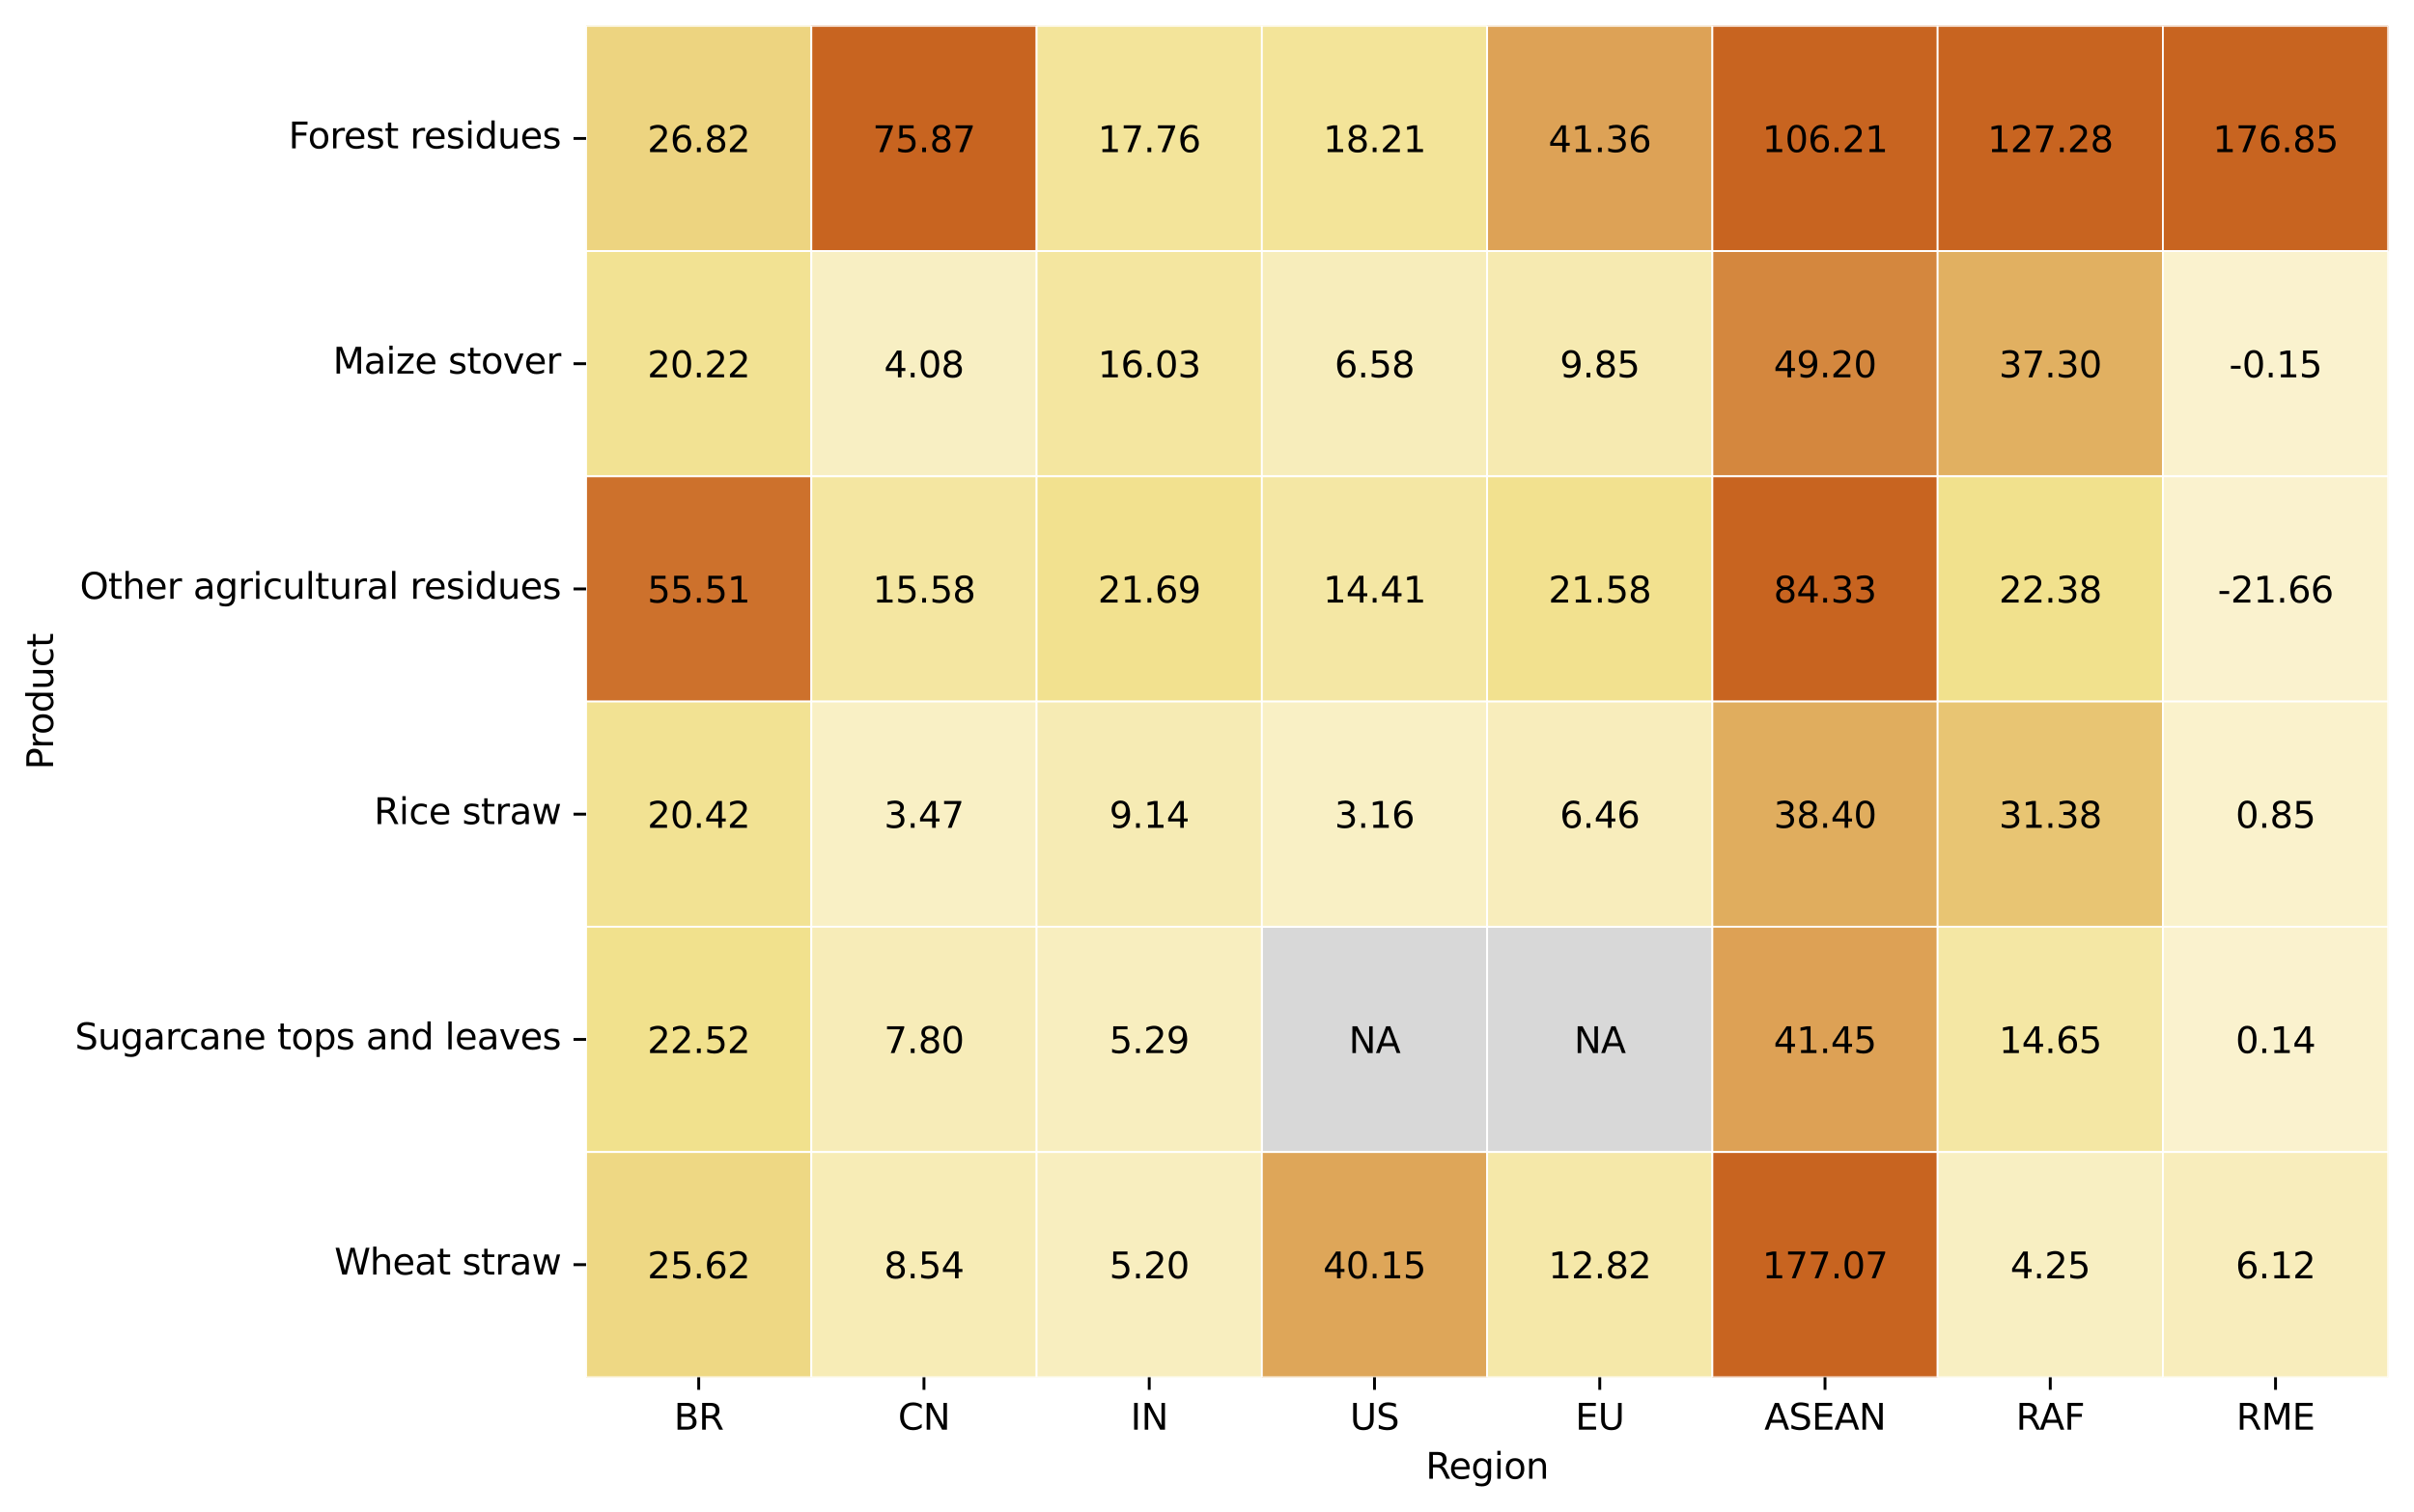 <?xml version="1.0" encoding="utf-8" standalone="no"?>
<!DOCTYPE svg PUBLIC "-//W3C//DTD SVG 1.1//EN"
  "http://www.w3.org/Graphics/SVG/1.1/DTD/svg11.dtd">
<svg xmlns:xlink="http://www.w3.org/1999/xlink" width="672.73pt" height="421.406pt" viewBox="0 0 672.73 421.406" xmlns="http://www.w3.org/2000/svg" version="1.1">
 <defs>
  <style type="text/css">*{stroke-linejoin: round; stroke-linecap: butt}</style>
 </defs>
 <g id="figure_1">
  <g id="patch_1">
   <path d="M 0 421.406 
L 672.73 421.406 
L 672.73 -0 
L 0 -0 
z
" style="fill: #ffffff"/>
  </g>
  <g id="axes_1">
   <g id="patch_2">
    <path d="M 163.33 383.85 
L 665.53 383.85 
L 665.53 7.2 
L 163.33 7.2 
z
" style="fill: #ffffff"/>
   </g>
   <g id="QuadMesh_1">
    <path d="M 163.33 7.2 
L 226.105 7.2 
L 226.105 69.975 
L 163.33 69.975 
L 163.33 7.2 
" clip-path="url(#p2f9ec521cc)" style="fill: none"/>
    <path d="M 226.105 7.2 
L 288.88 7.2 
L 288.88 69.975 
L 226.105 69.975 
L 226.105 7.2 
" clip-path="url(#p2f9ec521cc)" style="fill: none"/>
    <path d="M 288.88 7.2 
L 351.655 7.2 
L 351.655 69.975 
L 288.88 69.975 
L 288.88 7.2 
" clip-path="url(#p2f9ec521cc)" style="fill: none"/>
    <path d="M 351.655 7.2 
L 414.43 7.2 
L 414.43 69.975 
L 351.655 69.975 
L 351.655 7.2 
" clip-path="url(#p2f9ec521cc)" style="fill: none"/>
    <path d="M 414.43 7.2 
L 477.205 7.2 
L 477.205 69.975 
L 414.43 69.975 
L 414.43 7.2 
" clip-path="url(#p2f9ec521cc)" style="fill: none"/>
    <path d="M 477.205 7.2 
L 539.98 7.2 
L 539.98 69.975 
L 477.205 69.975 
L 477.205 7.2 
" clip-path="url(#p2f9ec521cc)" style="fill: none"/>
    <path d="M 539.98 7.2 
L 602.755 7.2 
L 602.755 69.975 
L 539.98 69.975 
L 539.98 7.2 
" clip-path="url(#p2f9ec521cc)" style="fill: none"/>
    <path d="M 602.755 7.2 
L 665.53 7.2 
L 665.53 69.975 
L 602.755 69.975 
L 602.755 7.2 
" clip-path="url(#p2f9ec521cc)" style="fill: none"/>
    <path d="M 163.33 69.975 
L 226.105 69.975 
L 226.105 132.75 
L 163.33 132.75 
L 163.33 69.975 
" clip-path="url(#p2f9ec521cc)" style="fill: none"/>
    <path d="M 226.105 69.975 
L 288.88 69.975 
L 288.88 132.75 
L 226.105 132.75 
L 226.105 69.975 
" clip-path="url(#p2f9ec521cc)" style="fill: none"/>
    <path d="M 288.88 69.975 
L 351.655 69.975 
L 351.655 132.75 
L 288.88 132.75 
L 288.88 69.975 
" clip-path="url(#p2f9ec521cc)" style="fill: none"/>
    <path d="M 351.655 69.975 
L 414.43 69.975 
L 414.43 132.75 
L 351.655 132.75 
L 351.655 69.975 
" clip-path="url(#p2f9ec521cc)" style="fill: none"/>
    <path d="M 414.43 69.975 
L 477.205 69.975 
L 477.205 132.75 
L 414.43 132.75 
L 414.43 69.975 
" clip-path="url(#p2f9ec521cc)" style="fill: none"/>
    <path d="M 477.205 69.975 
L 539.98 69.975 
L 539.98 132.75 
L 477.205 132.75 
L 477.205 69.975 
" clip-path="url(#p2f9ec521cc)" style="fill: none"/>
    <path d="M 539.98 69.975 
L 602.755 69.975 
L 602.755 132.75 
L 539.98 132.75 
L 539.98 69.975 
" clip-path="url(#p2f9ec521cc)" style="fill: none"/>
    <path d="M 602.755 69.975 
L 665.53 69.975 
L 665.53 132.75 
L 602.755 132.75 
L 602.755 69.975 
" clip-path="url(#p2f9ec521cc)" style="fill: none"/>
    <path d="M 163.33 132.75 
L 226.105 132.75 
L 226.105 195.525 
L 163.33 195.525 
L 163.33 132.75 
" clip-path="url(#p2f9ec521cc)" style="fill: none"/>
    <path d="M 226.105 132.75 
L 288.88 132.75 
L 288.88 195.525 
L 226.105 195.525 
L 226.105 132.75 
" clip-path="url(#p2f9ec521cc)" style="fill: none"/>
    <path d="M 288.88 132.75 
L 351.655 132.75 
L 351.655 195.525 
L 288.88 195.525 
L 288.88 132.75 
" clip-path="url(#p2f9ec521cc)" style="fill: none"/>
    <path d="M 351.655 132.75 
L 414.43 132.75 
L 414.43 195.525 
L 351.655 195.525 
L 351.655 132.75 
" clip-path="url(#p2f9ec521cc)" style="fill: none"/>
    <path d="M 414.43 132.75 
L 477.205 132.75 
L 477.205 195.525 
L 414.43 195.525 
L 414.43 132.75 
" clip-path="url(#p2f9ec521cc)" style="fill: none"/>
    <path d="M 477.205 132.75 
L 539.98 132.75 
L 539.98 195.525 
L 477.205 195.525 
L 477.205 132.75 
" clip-path="url(#p2f9ec521cc)" style="fill: none"/>
    <path d="M 539.98 132.75 
L 602.755 132.75 
L 602.755 195.525 
L 539.98 195.525 
L 539.98 132.75 
" clip-path="url(#p2f9ec521cc)" style="fill: none"/>
    <path d="M 602.755 132.75 
L 665.53 132.75 
L 665.53 195.525 
L 602.755 195.525 
L 602.755 132.75 
" clip-path="url(#p2f9ec521cc)" style="fill: none"/>
    <path d="M 163.33 195.525 
L 226.105 195.525 
L 226.105 258.3 
L 163.33 258.3 
L 163.33 195.525 
" clip-path="url(#p2f9ec521cc)" style="fill: none"/>
    <path d="M 226.105 195.525 
L 288.88 195.525 
L 288.88 258.3 
L 226.105 258.3 
L 226.105 195.525 
" clip-path="url(#p2f9ec521cc)" style="fill: none"/>
    <path d="M 288.88 195.525 
L 351.655 195.525 
L 351.655 258.3 
L 288.88 258.3 
L 288.88 195.525 
" clip-path="url(#p2f9ec521cc)" style="fill: none"/>
    <path d="M 351.655 195.525 
L 414.43 195.525 
L 414.43 258.3 
L 351.655 258.3 
L 351.655 195.525 
" clip-path="url(#p2f9ec521cc)" style="fill: none"/>
    <path d="M 414.43 195.525 
L 477.205 195.525 
L 477.205 258.3 
L 414.43 258.3 
L 414.43 195.525 
" clip-path="url(#p2f9ec521cc)" style="fill: none"/>
    <path d="M 477.205 195.525 
L 539.98 195.525 
L 539.98 258.3 
L 477.205 258.3 
L 477.205 195.525 
" clip-path="url(#p2f9ec521cc)" style="fill: none"/>
    <path d="M 539.98 195.525 
L 602.755 195.525 
L 602.755 258.3 
L 539.98 258.3 
L 539.98 195.525 
" clip-path="url(#p2f9ec521cc)" style="fill: none"/>
    <path d="M 602.755 195.525 
L 665.53 195.525 
L 665.53 258.3 
L 602.755 258.3 
L 602.755 195.525 
" clip-path="url(#p2f9ec521cc)" style="fill: none"/>
    <path d="M 163.33 258.3 
L 226.105 258.3 
L 226.105 321.075 
L 163.33 321.075 
L 163.33 258.3 
" clip-path="url(#p2f9ec521cc)" style="fill: none"/>
    <path d="M 226.105 258.3 
L 288.88 258.3 
L 288.88 321.075 
L 226.105 321.075 
L 226.105 258.3 
" clip-path="url(#p2f9ec521cc)" style="fill: none"/>
    <path d="M 288.88 258.3 
L 351.655 258.3 
L 351.655 321.075 
L 288.88 321.075 
L 288.88 258.3 
" clip-path="url(#p2f9ec521cc)" style="fill: none"/>
    <path d="M 351.655 258.3 
L 414.43 258.3 
L 414.43 321.075 
L 351.655 321.075 
L 351.655 258.3 
" clip-path="url(#p2f9ec521cc)" style="fill: #d8d8d8"/>
    <path d="M 414.43 258.3 
L 477.205 258.3 
L 477.205 321.075 
L 414.43 321.075 
L 414.43 258.3 
" clip-path="url(#p2f9ec521cc)" style="fill: #d8d8d8"/>
    <path d="M 477.205 258.3 
L 539.98 258.3 
L 539.98 321.075 
L 477.205 321.075 
L 477.205 258.3 
" clip-path="url(#p2f9ec521cc)" style="fill: none"/>
    <path d="M 539.98 258.3 
L 602.755 258.3 
L 602.755 321.075 
L 539.98 321.075 
L 539.98 258.3 
" clip-path="url(#p2f9ec521cc)" style="fill: none"/>
    <path d="M 602.755 258.3 
L 665.53 258.3 
L 665.53 321.075 
L 602.755 321.075 
L 602.755 258.3 
" clip-path="url(#p2f9ec521cc)" style="fill: none"/>
    <path d="M 163.33 321.075 
L 226.105 321.075 
L 226.105 383.85 
L 163.33 383.85 
L 163.33 321.075 
" clip-path="url(#p2f9ec521cc)" style="fill: none"/>
    <path d="M 226.105 321.075 
L 288.88 321.075 
L 288.88 383.85 
L 226.105 383.85 
L 226.105 321.075 
" clip-path="url(#p2f9ec521cc)" style="fill: none"/>
    <path d="M 288.88 321.075 
L 351.655 321.075 
L 351.655 383.85 
L 288.88 383.85 
L 288.88 321.075 
" clip-path="url(#p2f9ec521cc)" style="fill: none"/>
    <path d="M 351.655 321.075 
L 414.43 321.075 
L 414.43 383.85 
L 351.655 383.85 
L 351.655 321.075 
" clip-path="url(#p2f9ec521cc)" style="fill: none"/>
    <path d="M 414.43 321.075 
L 477.205 321.075 
L 477.205 383.85 
L 414.43 383.85 
L 414.43 321.075 
" clip-path="url(#p2f9ec521cc)" style="fill: none"/>
    <path d="M 477.205 321.075 
L 539.98 321.075 
L 539.98 383.85 
L 477.205 383.85 
L 477.205 321.075 
" clip-path="url(#p2f9ec521cc)" style="fill: none"/>
    <path d="M 539.98 321.075 
L 602.755 321.075 
L 602.755 383.85 
L 539.98 383.85 
L 539.98 321.075 
" clip-path="url(#p2f9ec521cc)" style="fill: none"/>
    <path d="M 602.755 321.075 
L 665.53 321.075 
L 665.53 383.85 
L 602.755 383.85 
L 602.755 321.075 
" clip-path="url(#p2f9ec521cc)" style="fill: none"/>
   </g>
   <g id="QuadMesh_2">
    <path d="M 163.33 7.2 
L 226.105 7.2 
L 226.105 69.975 
L 163.33 69.975 
L 163.33 7.2 
" clip-path="url(#p2f9ec521cc)" style="fill: #edd480; stroke: #ffffff; stroke-width: 0.5"/>
    <path d="M 226.105 7.2 
L 288.88 7.2 
L 288.88 69.975 
L 226.105 69.975 
L 226.105 7.2 
" clip-path="url(#p2f9ec521cc)" style="fill: #c86420; stroke: #ffffff; stroke-width: 0.5"/>
    <path d="M 288.88 7.2 
L 351.655 7.2 
L 351.655 69.975 
L 288.88 69.975 
L 288.88 7.2 
" clip-path="url(#p2f9ec521cc)" style="fill: #f3e49a; stroke: #ffffff; stroke-width: 0.5"/>
    <path d="M 351.655 7.2 
L 414.43 7.2 
L 414.43 69.975 
L 351.655 69.975 
L 351.655 7.2 
" clip-path="url(#p2f9ec521cc)" style="fill: #f3e499; stroke: #ffffff; stroke-width: 0.5"/>
    <path d="M 414.43 7.2 
L 477.205 7.2 
L 477.205 69.975 
L 414.43 69.975 
L 414.43 7.2 
" clip-path="url(#p2f9ec521cc)" style="fill: #dda256; stroke: #ffffff; stroke-width: 0.5"/>
    <path d="M 477.205 7.2 
L 539.98 7.2 
L 539.98 69.975 
L 477.205 69.975 
L 477.205 7.2 
" clip-path="url(#p2f9ec521cc)" style="fill: #c86420; stroke: #ffffff; stroke-width: 0.5"/>
    <path d="M 539.98 7.2 
L 602.755 7.2 
L 602.755 69.975 
L 539.98 69.975 
L 539.98 7.2 
" clip-path="url(#p2f9ec521cc)" style="fill: #c86420; stroke: #ffffff; stroke-width: 0.5"/>
    <path d="M 602.755 7.2 
L 665.53 7.2 
L 665.53 69.975 
L 602.755 69.975 
L 602.755 7.2 
" clip-path="url(#p2f9ec521cc)" style="fill: #c86420; stroke: #ffffff; stroke-width: 0.5"/>
    <path d="M 163.33 69.975 
L 226.105 69.975 
L 226.105 132.75 
L 163.33 132.75 
L 163.33 69.975 
" clip-path="url(#p2f9ec521cc)" style="fill: #f2e293; stroke: #ffffff; stroke-width: 0.5"/>
    <path d="M 226.105 69.975 
L 288.88 69.975 
L 288.88 132.75 
L 226.105 132.75 
L 226.105 69.975 
" clip-path="url(#p2f9ec521cc)" style="fill: #f8efc3; stroke: #ffffff; stroke-width: 0.5"/>
    <path d="M 288.88 69.975 
L 351.655 69.975 
L 351.655 132.75 
L 288.88 132.75 
L 288.88 69.975 
" clip-path="url(#p2f9ec521cc)" style="fill: #f4e6a0; stroke: #ffffff; stroke-width: 0.5"/>
    <path d="M 351.655 69.975 
L 414.43 69.975 
L 414.43 132.75 
L 351.655 132.75 
L 351.655 69.975 
" clip-path="url(#p2f9ec521cc)" style="fill: #f7edbb; stroke: #ffffff; stroke-width: 0.5"/>
    <path d="M 414.43 69.975 
L 477.205 69.975 
L 477.205 132.75 
L 414.43 132.75 
L 414.43 69.975 
" clip-path="url(#p2f9ec521cc)" style="fill: #f6eab1; stroke: #ffffff; stroke-width: 0.5"/>
    <path d="M 477.205 69.975 
L 539.98 69.975 
L 539.98 132.75 
L 477.205 132.75 
L 477.205 69.975 
" clip-path="url(#p2f9ec521cc)" style="fill: #d4873e; stroke: #ffffff; stroke-width: 0.5"/>
    <path d="M 539.98 69.975 
L 602.755 69.975 
L 602.755 132.75 
L 539.98 132.75 
L 539.98 69.975 
" clip-path="url(#p2f9ec521cc)" style="fill: #e1b061; stroke: #ffffff; stroke-width: 0.5"/>
    <path d="M 602.755 69.975 
L 665.53 69.975 
L 665.53 132.75 
L 602.755 132.75 
L 602.755 69.975 
" clip-path="url(#p2f9ec521cc)" style="fill: #faf2ce; stroke: #ffffff; stroke-width: 0.5"/>
    <path d="M 163.33 132.75 
L 226.105 132.75 
L 226.105 195.525 
L 163.33 195.525 
L 163.33 132.75 
" clip-path="url(#p2f9ec521cc)" style="fill: #cd712c; stroke: #ffffff; stroke-width: 0.5"/>
    <path d="M 226.105 132.75 
L 288.88 132.75 
L 288.88 195.525 
L 226.105 195.525 
L 226.105 132.75 
" clip-path="url(#p2f9ec521cc)" style="fill: #f4e6a1; stroke: #ffffff; stroke-width: 0.5"/>
    <path d="M 288.88 132.75 
L 351.655 132.75 
L 351.655 195.525 
L 288.88 195.525 
L 288.88 132.75 
" clip-path="url(#p2f9ec521cc)" style="fill: #f2e18f; stroke: #ffffff; stroke-width: 0.5"/>
    <path d="M 351.655 132.75 
L 414.43 132.75 
L 414.43 195.525 
L 351.655 195.525 
L 351.655 132.75 
" clip-path="url(#p2f9ec521cc)" style="fill: #f4e7a4; stroke: #ffffff; stroke-width: 0.5"/>
    <path d="M 414.43 132.75 
L 477.205 132.75 
L 477.205 195.525 
L 414.43 195.525 
L 414.43 132.75 
" clip-path="url(#p2f9ec521cc)" style="fill: #f2e18f; stroke: #ffffff; stroke-width: 0.5"/>
    <path d="M 477.205 132.75 
L 539.98 132.75 
L 539.98 195.525 
L 477.205 195.525 
L 477.205 132.75 
" clip-path="url(#p2f9ec521cc)" style="fill: #c86420; stroke: #ffffff; stroke-width: 0.5"/>
    <path d="M 539.98 132.75 
L 602.755 132.75 
L 602.755 195.525 
L 539.98 195.525 
L 539.98 132.75 
" clip-path="url(#p2f9ec521cc)" style="fill: #f1e18d; stroke: #ffffff; stroke-width: 0.5"/>
    <path d="M 602.755 132.75 
L 665.53 132.75 
L 665.53 195.525 
L 602.755 195.525 
L 602.755 132.75 
" clip-path="url(#p2f9ec521cc)" style="fill: #faf2ce; stroke: #ffffff; stroke-width: 0.5"/>
    <path d="M 163.33 195.525 
L 226.105 195.525 
L 226.105 258.3 
L 163.33 258.3 
L 163.33 195.525 
" clip-path="url(#p2f9ec521cc)" style="fill: #f2e293; stroke: #ffffff; stroke-width: 0.5"/>
    <path d="M 226.105 195.525 
L 288.88 195.525 
L 288.88 258.3 
L 226.105 258.3 
L 226.105 195.525 
" clip-path="url(#p2f9ec521cc)" style="fill: #f9f0c5; stroke: #ffffff; stroke-width: 0.5"/>
    <path d="M 288.88 195.525 
L 351.655 195.525 
L 351.655 258.3 
L 288.88 258.3 
L 288.88 195.525 
" clip-path="url(#p2f9ec521cc)" style="fill: #f6ebb4; stroke: #ffffff; stroke-width: 0.5"/>
    <path d="M 351.655 195.525 
L 414.43 195.525 
L 414.43 258.3 
L 351.655 258.3 
L 351.655 195.525 
" clip-path="url(#p2f9ec521cc)" style="fill: #f9f0c5; stroke: #ffffff; stroke-width: 0.5"/>
    <path d="M 414.43 195.525 
L 477.205 195.525 
L 477.205 258.3 
L 414.43 258.3 
L 414.43 195.525 
" clip-path="url(#p2f9ec521cc)" style="fill: #f8edbc; stroke: #ffffff; stroke-width: 0.5"/>
    <path d="M 477.205 195.525 
L 539.98 195.525 
L 539.98 258.3 
L 477.205 258.3 
L 477.205 195.525 
" clip-path="url(#p2f9ec521cc)" style="fill: #e0ad5e; stroke: #ffffff; stroke-width: 0.5"/>
    <path d="M 539.98 195.525 
L 602.755 195.525 
L 602.755 258.3 
L 539.98 258.3 
L 539.98 195.525 
" clip-path="url(#p2f9ec521cc)" style="fill: #e8c573; stroke: #ffffff; stroke-width: 0.5"/>
    <path d="M 602.755 195.525 
L 665.53 195.525 
L 665.53 258.3 
L 602.755 258.3 
L 602.755 195.525 
" clip-path="url(#p2f9ec521cc)" style="fill: #faf2cc; stroke: #ffffff; stroke-width: 0.5"/>
    <path d="M 163.33 258.3 
L 226.105 258.3 
L 226.105 321.075 
L 163.33 321.075 
L 163.33 258.3 
" clip-path="url(#p2f9ec521cc)" style="fill: #f1e18d; stroke: #ffffff; stroke-width: 0.5"/>
    <path d="M 226.105 258.3 
L 288.88 258.3 
L 288.88 321.075 
L 226.105 321.075 
L 226.105 258.3 
" clip-path="url(#p2f9ec521cc)" style="fill: #f7ecb8; stroke: #ffffff; stroke-width: 0.5"/>
    <path d="M 288.88 258.3 
L 351.655 258.3 
L 351.655 321.075 
L 288.88 321.075 
L 288.88 258.3 
" clip-path="url(#p2f9ec521cc)" style="fill: #f8eebf; stroke: #ffffff; stroke-width: 0.5"/>
    <path d="M 351.655 258.3 
L 414.43 258.3 
L 414.43 321.075 
L 351.655 321.075 
L 351.655 258.3 
" clip-path="url(#p2f9ec521cc)" style="fill: none; stroke: #ffffff; stroke-width: 0.5"/>
    <path d="M 414.43 258.3 
L 477.205 258.3 
L 477.205 321.075 
L 414.43 321.075 
L 414.43 258.3 
" clip-path="url(#p2f9ec521cc)" style="fill: none; stroke: #ffffff; stroke-width: 0.5"/>
    <path d="M 477.205 258.3 
L 539.98 258.3 
L 539.98 321.075 
L 477.205 321.075 
L 477.205 258.3 
" clip-path="url(#p2f9ec521cc)" style="fill: #dda155; stroke: #ffffff; stroke-width: 0.5"/>
    <path d="M 539.98 258.3 
L 602.755 258.3 
L 602.755 321.075 
L 539.98 321.075 
L 539.98 258.3 
" clip-path="url(#p2f9ec521cc)" style="fill: #f4e7a4; stroke: #ffffff; stroke-width: 0.5"/>
    <path d="M 602.755 258.3 
L 665.53 258.3 
L 665.53 321.075 
L 602.755 321.075 
L 602.755 258.3 
" clip-path="url(#p2f9ec521cc)" style="fill: #faf2ce; stroke: #ffffff; stroke-width: 0.5"/>
    <path d="M 163.33 321.075 
L 226.105 321.075 
L 226.105 383.85 
L 163.33 383.85 
L 163.33 321.075 
" clip-path="url(#p2f9ec521cc)" style="fill: #eed884; stroke: #ffffff; stroke-width: 0.5"/>
    <path d="M 226.105 321.075 
L 288.88 321.075 
L 288.88 383.85 
L 226.105 383.85 
L 226.105 321.075 
" clip-path="url(#p2f9ec521cc)" style="fill: #f7ecb6; stroke: #ffffff; stroke-width: 0.5"/>
    <path d="M 288.88 321.075 
L 351.655 321.075 
L 351.655 383.85 
L 288.88 383.85 
L 288.88 321.075 
" clip-path="url(#p2f9ec521cc)" style="fill: #f8eebf; stroke: #ffffff; stroke-width: 0.5"/>
    <path d="M 351.655 321.075 
L 414.43 321.075 
L 414.43 383.85 
L 351.655 383.85 
L 351.655 321.075 
" clip-path="url(#p2f9ec521cc)" style="fill: #dea659; stroke: #ffffff; stroke-width: 0.5"/>
    <path d="M 414.43 321.075 
L 477.205 321.075 
L 477.205 383.85 
L 414.43 383.85 
L 414.43 321.075 
" clip-path="url(#p2f9ec521cc)" style="fill: #f5e8a9; stroke: #ffffff; stroke-width: 0.5"/>
    <path d="M 477.205 321.075 
L 539.98 321.075 
L 539.98 383.85 
L 477.205 383.85 
L 477.205 321.075 
" clip-path="url(#p2f9ec521cc)" style="fill: #c86420; stroke: #ffffff; stroke-width: 0.5"/>
    <path d="M 539.98 321.075 
L 602.755 321.075 
L 602.755 383.85 
L 539.98 383.85 
L 539.98 321.075 
" clip-path="url(#p2f9ec521cc)" style="fill: #f8efc2; stroke: #ffffff; stroke-width: 0.5"/>
    <path d="M 602.755 321.075 
L 665.53 321.075 
L 665.53 383.85 
L 602.755 383.85 
L 602.755 321.075 
" clip-path="url(#p2f9ec521cc)" style="fill: #f8edbc; stroke: #ffffff; stroke-width: 0.5"/>
   </g>
   <g id="matplotlib.axis_1">
    <g id="xtick_1">
     <g id="line2d_1">
      <defs>
       <path id="m73707250f1" d="M 0 0 
L 0 3.5 
" style="stroke: #000000; stroke-width: 0.8"/>
      </defs>
      <g>
       <use xlink:href="#m73707250f1" x="194.717" y="383.85" style="stroke: #000000; stroke-width: 0.8"/>
      </g>
     </g>
     <g id="text_1">
      <!-- BR -->
      <g transform="translate(187.812 398.448) scale(0.1 -0.1)">
       <defs>
        <path id="DejaVuSans-42" d="M 1259 2228 
L 1259 519 
L 2272 519 
Q 2781 519 3026 730 
Q 3272 941 3272 1375 
Q 3272 1813 3026 2020 
Q 2781 2228 2272 2228 
L 1259 2228 
z
M 1259 4147 
L 1259 2741 
L 2194 2741 
Q 2656 2741 2882 2914 
Q 3109 3088 3109 3444 
Q 3109 3797 2882 3972 
Q 2656 4147 2194 4147 
L 1259 4147 
z
M 628 4666 
L 2241 4666 
Q 2963 4666 3353 4366 
Q 3744 4066 3744 3513 
Q 3744 3084 3544 2831 
Q 3344 2578 2956 2516 
Q 3422 2416 3680 2098 
Q 3938 1781 3938 1306 
Q 3938 681 3513 340 
Q 3088 0 2303 0 
L 628 0 
L 628 4666 
z
" transform="scale(0.016)"/>
        <path id="DejaVuSans-52" d="M 2841 2188 
Q 3044 2119 3236 1894 
Q 3428 1669 3622 1275 
L 4263 0 
L 3584 0 
L 2988 1197 
Q 2756 1666 2539 1819 
Q 2322 1972 1947 1972 
L 1259 1972 
L 1259 0 
L 628 0 
L 628 4666 
L 2053 4666 
Q 2853 4666 3247 4331 
Q 3641 3997 3641 3322 
Q 3641 2881 3436 2590 
Q 3231 2300 2841 2188 
z
M 1259 4147 
L 1259 2491 
L 2053 2491 
Q 2509 2491 2742 2702 
Q 2975 2913 2975 3322 
Q 2975 3731 2742 3939 
Q 2509 4147 2053 4147 
L 1259 4147 
z
" transform="scale(0.016)"/>
       </defs>
       <use xlink:href="#DejaVuSans-42"/>
       <use xlink:href="#DejaVuSans-52" x="68.604"/>
      </g>
     </g>
    </g>
    <g id="xtick_2">
     <g id="line2d_2">
      <g>
       <use xlink:href="#m73707250f1" x="257.492" y="383.85" style="stroke: #000000; stroke-width: 0.8"/>
      </g>
     </g>
     <g id="text_2">
      <!-- CN -->
      <g transform="translate(250.26 398.448) scale(0.1 -0.1)">
       <defs>
        <path id="DejaVuSans-43" d="M 4122 4306 
L 4122 3641 
Q 3803 3938 3442 4084 
Q 3081 4231 2675 4231 
Q 1875 4231 1450 3742 
Q 1025 3253 1025 2328 
Q 1025 1406 1450 917 
Q 1875 428 2675 428 
Q 3081 428 3442 575 
Q 3803 722 4122 1019 
L 4122 359 
Q 3791 134 3420 21 
Q 3050 -91 2638 -91 
Q 1578 -91 968 557 
Q 359 1206 359 2328 
Q 359 3453 968 4101 
Q 1578 4750 2638 4750 
Q 3056 4750 3426 4639 
Q 3797 4528 4122 4306 
z
" transform="scale(0.016)"/>
        <path id="DejaVuSans-4e" d="M 628 4666 
L 1478 4666 
L 3547 763 
L 3547 4666 
L 4159 4666 
L 4159 0 
L 3309 0 
L 1241 3903 
L 1241 0 
L 628 0 
L 628 4666 
z
" transform="scale(0.016)"/>
       </defs>
       <use xlink:href="#DejaVuSans-43"/>
       <use xlink:href="#DejaVuSans-4e" x="69.824"/>
      </g>
     </g>
    </g>
    <g id="xtick_3">
     <g id="line2d_3">
      <g>
       <use xlink:href="#m73707250f1" x="320.267" y="383.85" style="stroke: #000000; stroke-width: 0.8"/>
      </g>
     </g>
     <g id="text_3">
      <!-- IN -->
      <g transform="translate(315.052 398.448) scale(0.1 -0.1)">
       <defs>
        <path id="DejaVuSans-49" d="M 628 4666 
L 1259 4666 
L 1259 0 
L 628 0 
L 628 4666 
z
" transform="scale(0.016)"/>
       </defs>
       <use xlink:href="#DejaVuSans-49"/>
       <use xlink:href="#DejaVuSans-4e" x="29.492"/>
      </g>
     </g>
    </g>
    <g id="xtick_4">
     <g id="line2d_4">
      <g>
       <use xlink:href="#m73707250f1" x="383.042" y="383.85" style="stroke: #000000; stroke-width: 0.8"/>
      </g>
     </g>
     <g id="text_4">
      <!-- US -->
      <g transform="translate(376.209 398.448) scale(0.1 -0.1)">
       <defs>
        <path id="DejaVuSans-55" d="M 556 4666 
L 1191 4666 
L 1191 1831 
Q 1191 1081 1462 751 
Q 1734 422 2344 422 
Q 2950 422 3222 751 
Q 3494 1081 3494 1831 
L 3494 4666 
L 4128 4666 
L 4128 1753 
Q 4128 841 3676 375 
Q 3225 -91 2344 -91 
Q 1459 -91 1007 375 
Q 556 841 556 1753 
L 556 4666 
z
" transform="scale(0.016)"/>
        <path id="DejaVuSans-53" d="M 3425 4513 
L 3425 3897 
Q 3066 4069 2747 4153 
Q 2428 4238 2131 4238 
Q 1616 4238 1336 4038 
Q 1056 3838 1056 3469 
Q 1056 3159 1242 3001 
Q 1428 2844 1947 2747 
L 2328 2669 
Q 3034 2534 3370 2195 
Q 3706 1856 3706 1288 
Q 3706 609 3251 259 
Q 2797 -91 1919 -91 
Q 1588 -91 1214 -16 
Q 841 59 441 206 
L 441 856 
Q 825 641 1194 531 
Q 1563 422 1919 422 
Q 2459 422 2753 634 
Q 3047 847 3047 1241 
Q 3047 1584 2836 1778 
Q 2625 1972 2144 2069 
L 1759 2144 
Q 1053 2284 737 2584 
Q 422 2884 422 3419 
Q 422 4038 858 4394 
Q 1294 4750 2059 4750 
Q 2388 4750 2728 4690 
Q 3069 4631 3425 4513 
z
" transform="scale(0.016)"/>
       </defs>
       <use xlink:href="#DejaVuSans-55"/>
       <use xlink:href="#DejaVuSans-53" x="73.193"/>
      </g>
     </g>
    </g>
    <g id="xtick_5">
     <g id="line2d_5">
      <g>
       <use xlink:href="#m73707250f1" x="445.817" y="383.85" style="stroke: #000000; stroke-width: 0.8"/>
      </g>
     </g>
     <g id="text_5">
      <!-- EU -->
      <g transform="translate(438.998 398.448) scale(0.1 -0.1)">
       <defs>
        <path id="DejaVuSans-45" d="M 628 4666 
L 3578 4666 
L 3578 4134 
L 1259 4134 
L 1259 2753 
L 3481 2753 
L 3481 2222 
L 1259 2222 
L 1259 531 
L 3634 531 
L 3634 0 
L 628 0 
L 628 4666 
z
" transform="scale(0.016)"/>
       </defs>
       <use xlink:href="#DejaVuSans-45"/>
       <use xlink:href="#DejaVuSans-55" x="63.184"/>
      </g>
     </g>
    </g>
    <g id="xtick_6">
     <g id="line2d_6">
      <g>
       <use xlink:href="#m73707250f1" x="508.592" y="383.85" style="stroke: #000000; stroke-width: 0.8"/>
      </g>
     </g>
     <g id="text_6">
      <!-- ASEAN -->
      <g transform="translate(491.677 398.448) scale(0.1 -0.1)">
       <defs>
        <path id="DejaVuSans-41" d="M 2188 4044 
L 1331 1722 
L 3047 1722 
L 2188 4044 
z
M 1831 4666 
L 2547 4666 
L 4325 0 
L 3669 0 
L 3244 1197 
L 1141 1197 
L 716 0 
L 50 0 
L 1831 4666 
z
" transform="scale(0.016)"/>
       </defs>
       <use xlink:href="#DejaVuSans-41"/>
       <use xlink:href="#DejaVuSans-53" x="68.408"/>
       <use xlink:href="#DejaVuSans-45" x="131.885"/>
       <use xlink:href="#DejaVuSans-41" x="195.068"/>
       <use xlink:href="#DejaVuSans-4e" x="263.477"/>
      </g>
     </g>
    </g>
    <g id="xtick_7">
     <g id="line2d_7">
      <g>
       <use xlink:href="#m73707250f1" x="571.367" y="383.85" style="stroke: #000000; stroke-width: 0.8"/>
      </g>
     </g>
     <g id="text_7">
      <!-- RAF -->
      <g transform="translate(561.797 398.448) scale(0.1 -0.1)">
       <defs>
        <path id="DejaVuSans-46" d="M 628 4666 
L 3309 4666 
L 3309 4134 
L 1259 4134 
L 1259 2759 
L 3109 2759 
L 3109 2228 
L 1259 2228 
L 1259 0 
L 628 0 
L 628 4666 
z
" transform="scale(0.016)"/>
       </defs>
       <use xlink:href="#DejaVuSans-52"/>
       <use xlink:href="#DejaVuSans-41" x="65.482"/>
       <use xlink:href="#DejaVuSans-46" x="133.891"/>
      </g>
     </g>
    </g>
    <g id="xtick_8">
     <g id="line2d_8">
      <g>
       <use xlink:href="#m73707250f1" x="634.142" y="383.85" style="stroke: #000000; stroke-width: 0.8"/>
      </g>
     </g>
     <g id="text_8">
      <!-- RME -->
      <g transform="translate(623.195 398.448) scale(0.1 -0.1)">
       <defs>
        <path id="DejaVuSans-4d" d="M 628 4666 
L 1569 4666 
L 2759 1491 
L 3956 4666 
L 4897 4666 
L 4897 0 
L 4281 0 
L 4281 4097 
L 3078 897 
L 2444 897 
L 1241 4097 
L 1241 0 
L 628 0 
L 628 4666 
z
" transform="scale(0.016)"/>
       </defs>
       <use xlink:href="#DejaVuSans-52"/>
       <use xlink:href="#DejaVuSans-4d" x="69.482"/>
       <use xlink:href="#DejaVuSans-45" x="155.762"/>
      </g>
     </g>
    </g>
    <g id="text_9">
     <!-- Region -->
     <g transform="translate(397.312 412.127) scale(0.1 -0.1)">
      <defs>
       <path id="DejaVuSans-65" d="M 3597 1894 
L 3597 1613 
L 953 1613 
Q 991 1019 1311 708 
Q 1631 397 2203 397 
Q 2534 397 2845 478 
Q 3156 559 3463 722 
L 3463 178 
Q 3153 47 2828 -22 
Q 2503 -91 2169 -91 
Q 1331 -91 842 396 
Q 353 884 353 1716 
Q 353 2575 817 3079 
Q 1281 3584 2069 3584 
Q 2775 3584 3186 3129 
Q 3597 2675 3597 1894 
z
M 3022 2063 
Q 3016 2534 2758 2815 
Q 2500 3097 2075 3097 
Q 1594 3097 1305 2825 
Q 1016 2553 972 2059 
L 3022 2063 
z
" transform="scale(0.016)"/>
       <path id="DejaVuSans-67" d="M 2906 1791 
Q 2906 2416 2648 2759 
Q 2391 3103 1925 3103 
Q 1463 3103 1205 2759 
Q 947 2416 947 1791 
Q 947 1169 1205 825 
Q 1463 481 1925 481 
Q 2391 481 2648 825 
Q 2906 1169 2906 1791 
z
M 3481 434 
Q 3481 -459 3084 -895 
Q 2688 -1331 1869 -1331 
Q 1566 -1331 1297 -1286 
Q 1028 -1241 775 -1147 
L 775 -588 
Q 1028 -725 1275 -790 
Q 1522 -856 1778 -856 
Q 2344 -856 2625 -561 
Q 2906 -266 2906 331 
L 2906 616 
Q 2728 306 2450 153 
Q 2172 0 1784 0 
Q 1141 0 747 490 
Q 353 981 353 1791 
Q 353 2603 747 3093 
Q 1141 3584 1784 3584 
Q 2172 3584 2450 3431 
Q 2728 3278 2906 2969 
L 2906 3500 
L 3481 3500 
L 3481 434 
z
" transform="scale(0.016)"/>
       <path id="DejaVuSans-69" d="M 603 3500 
L 1178 3500 
L 1178 0 
L 603 0 
L 603 3500 
z
M 603 4863 
L 1178 4863 
L 1178 4134 
L 603 4134 
L 603 4863 
z
" transform="scale(0.016)"/>
       <path id="DejaVuSans-6f" d="M 1959 3097 
Q 1497 3097 1228 2736 
Q 959 2375 959 1747 
Q 959 1119 1226 758 
Q 1494 397 1959 397 
Q 2419 397 2687 759 
Q 2956 1122 2956 1747 
Q 2956 2369 2687 2733 
Q 2419 3097 1959 3097 
z
M 1959 3584 
Q 2709 3584 3137 3096 
Q 3566 2609 3566 1747 
Q 3566 888 3137 398 
Q 2709 -91 1959 -91 
Q 1206 -91 779 398 
Q 353 888 353 1747 
Q 353 2609 779 3096 
Q 1206 3584 1959 3584 
z
" transform="scale(0.016)"/>
       <path id="DejaVuSans-6e" d="M 3513 2113 
L 3513 0 
L 2938 0 
L 2938 2094 
Q 2938 2591 2744 2837 
Q 2550 3084 2163 3084 
Q 1697 3084 1428 2787 
Q 1159 2491 1159 1978 
L 1159 0 
L 581 0 
L 581 3500 
L 1159 3500 
L 1159 2956 
Q 1366 3272 1645 3428 
Q 1925 3584 2291 3584 
Q 2894 3584 3203 3211 
Q 3513 2838 3513 2113 
z
" transform="scale(0.016)"/>
      </defs>
      <use xlink:href="#DejaVuSans-52"/>
      <use xlink:href="#DejaVuSans-65" x="64.982"/>
      <use xlink:href="#DejaVuSans-67" x="126.506"/>
      <use xlink:href="#DejaVuSans-69" x="189.982"/>
      <use xlink:href="#DejaVuSans-6f" x="217.766"/>
      <use xlink:href="#DejaVuSans-6e" x="278.947"/>
     </g>
    </g>
   </g>
   <g id="matplotlib.axis_2">
    <g id="ytick_1">
     <g id="line2d_9">
      <defs>
       <path id="m68d7d94970" d="M 0 0 
L -3.5 0 
" style="stroke: #000000; stroke-width: 0.8"/>
      </defs>
      <g>
       <use xlink:href="#m68d7d94970" x="163.33" y="38.587" style="stroke: #000000; stroke-width: 0.8"/>
      </g>
     </g>
     <g id="text_10">
      <!-- Forest residues -->
      <g transform="translate(80.4 41.347) scale(0.1 -0.1)">
       <defs>
        <path id="DejaVuSans-72" d="M 2631 2963 
Q 2534 3019 2420 3045 
Q 2306 3072 2169 3072 
Q 1681 3072 1420 2755 
Q 1159 2438 1159 1844 
L 1159 0 
L 581 0 
L 581 3500 
L 1159 3500 
L 1159 2956 
Q 1341 3275 1631 3429 
Q 1922 3584 2338 3584 
Q 2397 3584 2469 3576 
Q 2541 3569 2628 3553 
L 2631 2963 
z
" transform="scale(0.016)"/>
        <path id="DejaVuSans-73" d="M 2834 3397 
L 2834 2853 
Q 2591 2978 2328 3040 
Q 2066 3103 1784 3103 
Q 1356 3103 1142 2972 
Q 928 2841 928 2578 
Q 928 2378 1081 2264 
Q 1234 2150 1697 2047 
L 1894 2003 
Q 2506 1872 2764 1633 
Q 3022 1394 3022 966 
Q 3022 478 2636 193 
Q 2250 -91 1575 -91 
Q 1294 -91 989 -36 
Q 684 19 347 128 
L 347 722 
Q 666 556 975 473 
Q 1284 391 1588 391 
Q 1994 391 2212 530 
Q 2431 669 2431 922 
Q 2431 1156 2273 1281 
Q 2116 1406 1581 1522 
L 1381 1569 
Q 847 1681 609 1914 
Q 372 2147 372 2553 
Q 372 3047 722 3315 
Q 1072 3584 1716 3584 
Q 2034 3584 2315 3537 
Q 2597 3491 2834 3397 
z
" transform="scale(0.016)"/>
        <path id="DejaVuSans-74" d="M 1172 4494 
L 1172 3500 
L 2356 3500 
L 2356 3053 
L 1172 3053 
L 1172 1153 
Q 1172 725 1289 603 
Q 1406 481 1766 481 
L 2356 481 
L 2356 0 
L 1766 0 
Q 1100 0 847 248 
Q 594 497 594 1153 
L 594 3053 
L 172 3053 
L 172 3500 
L 594 3500 
L 594 4494 
L 1172 4494 
z
" transform="scale(0.016)"/>
        <path id="DejaVuSans-20" transform="scale(0.016)"/>
        <path id="DejaVuSans-64" d="M 2906 2969 
L 2906 4863 
L 3481 4863 
L 3481 0 
L 2906 0 
L 2906 525 
Q 2725 213 2448 61 
Q 2172 -91 1784 -91 
Q 1150 -91 751 415 
Q 353 922 353 1747 
Q 353 2572 751 3078 
Q 1150 3584 1784 3584 
Q 2172 3584 2448 3432 
Q 2725 3281 2906 2969 
z
M 947 1747 
Q 947 1113 1208 752 
Q 1469 391 1925 391 
Q 2381 391 2643 752 
Q 2906 1113 2906 1747 
Q 2906 2381 2643 2742 
Q 2381 3103 1925 3103 
Q 1469 3103 1208 2742 
Q 947 2381 947 1747 
z
" transform="scale(0.016)"/>
        <path id="DejaVuSans-75" d="M 544 1381 
L 544 3500 
L 1119 3500 
L 1119 1403 
Q 1119 906 1312 657 
Q 1506 409 1894 409 
Q 2359 409 2629 706 
Q 2900 1003 2900 1516 
L 2900 3500 
L 3475 3500 
L 3475 0 
L 2900 0 
L 2900 538 
Q 2691 219 2414 64 
Q 2138 -91 1772 -91 
Q 1169 -91 856 284 
Q 544 659 544 1381 
z
M 1991 3584 
L 1991 3584 
z
" transform="scale(0.016)"/>
       </defs>
       <use xlink:href="#DejaVuSans-46"/>
       <use xlink:href="#DejaVuSans-6f" x="53.895"/>
       <use xlink:href="#DejaVuSans-72" x="115.076"/>
       <use xlink:href="#DejaVuSans-65" x="153.939"/>
       <use xlink:href="#DejaVuSans-73" x="215.463"/>
       <use xlink:href="#DejaVuSans-74" x="267.562"/>
       <use xlink:href="#DejaVuSans-20" x="306.771"/>
       <use xlink:href="#DejaVuSans-72" x="338.559"/>
       <use xlink:href="#DejaVuSans-65" x="377.422"/>
       <use xlink:href="#DejaVuSans-73" x="438.945"/>
       <use xlink:href="#DejaVuSans-69" x="491.045"/>
       <use xlink:href="#DejaVuSans-64" x="518.828"/>
       <use xlink:href="#DejaVuSans-75" x="582.305"/>
       <use xlink:href="#DejaVuSans-65" x="645.684"/>
       <use xlink:href="#DejaVuSans-73" x="707.207"/>
      </g>
     </g>
    </g>
    <g id="ytick_2">
     <g id="line2d_10">
      <g>
       <use xlink:href="#m68d7d94970" x="163.33" y="101.362" style="stroke: #000000; stroke-width: 0.8"/>
      </g>
     </g>
     <g id="text_11">
      <!-- Maize stover -->
      <g transform="translate(92.784 104.122) scale(0.1 -0.1)">
       <defs>
        <path id="DejaVuSans-61" d="M 2194 1759 
Q 1497 1759 1228 1600 
Q 959 1441 959 1056 
Q 959 750 1161 570 
Q 1363 391 1709 391 
Q 2188 391 2477 730 
Q 2766 1069 2766 1631 
L 2766 1759 
L 2194 1759 
z
M 3341 1997 
L 3341 0 
L 2766 0 
L 2766 531 
Q 2569 213 2275 61 
Q 1981 -91 1556 -91 
Q 1019 -91 701 211 
Q 384 513 384 1019 
Q 384 1609 779 1909 
Q 1175 2209 1959 2209 
L 2766 2209 
L 2766 2266 
Q 2766 2663 2505 2880 
Q 2244 3097 1772 3097 
Q 1472 3097 1187 3025 
Q 903 2953 641 2809 
L 641 3341 
Q 956 3463 1253 3523 
Q 1550 3584 1831 3584 
Q 2591 3584 2966 3190 
Q 3341 2797 3341 1997 
z
" transform="scale(0.016)"/>
        <path id="DejaVuSans-7a" d="M 353 3500 
L 3084 3500 
L 3084 2975 
L 922 459 
L 3084 459 
L 3084 0 
L 275 0 
L 275 525 
L 2438 3041 
L 353 3041 
L 353 3500 
z
" transform="scale(0.016)"/>
        <path id="DejaVuSans-76" d="M 191 3500 
L 800 3500 
L 1894 563 
L 2988 3500 
L 3597 3500 
L 2284 0 
L 1503 0 
L 191 3500 
z
" transform="scale(0.016)"/>
       </defs>
       <use xlink:href="#DejaVuSans-4d"/>
       <use xlink:href="#DejaVuSans-61" x="86.279"/>
       <use xlink:href="#DejaVuSans-69" x="147.559"/>
       <use xlink:href="#DejaVuSans-7a" x="175.342"/>
       <use xlink:href="#DejaVuSans-65" x="227.832"/>
       <use xlink:href="#DejaVuSans-20" x="289.355"/>
       <use xlink:href="#DejaVuSans-73" x="321.143"/>
       <use xlink:href="#DejaVuSans-74" x="373.242"/>
       <use xlink:href="#DejaVuSans-6f" x="412.451"/>
       <use xlink:href="#DejaVuSans-76" x="473.633"/>
       <use xlink:href="#DejaVuSans-65" x="532.812"/>
       <use xlink:href="#DejaVuSans-72" x="594.336"/>
      </g>
     </g>
    </g>
    <g id="ytick_3">
     <g id="line2d_11">
      <g>
       <use xlink:href="#m68d7d94970" x="163.33" y="164.137" style="stroke: #000000; stroke-width: 0.8"/>
      </g>
     </g>
     <g id="text_12">
      <!-- Other agricultural residues -->
      <g transform="translate(22.25 166.897) scale(0.1 -0.1)">
       <defs>
        <path id="DejaVuSans-4f" d="M 2522 4238 
Q 1834 4238 1429 3725 
Q 1025 3213 1025 2328 
Q 1025 1447 1429 934 
Q 1834 422 2522 422 
Q 3209 422 3611 934 
Q 4013 1447 4013 2328 
Q 4013 3213 3611 3725 
Q 3209 4238 2522 4238 
z
M 2522 4750 
Q 3503 4750 4090 4092 
Q 4678 3434 4678 2328 
Q 4678 1225 4090 567 
Q 3503 -91 2522 -91 
Q 1538 -91 948 565 
Q 359 1222 359 2328 
Q 359 3434 948 4092 
Q 1538 4750 2522 4750 
z
" transform="scale(0.016)"/>
        <path id="DejaVuSans-68" d="M 3513 2113 
L 3513 0 
L 2938 0 
L 2938 2094 
Q 2938 2591 2744 2837 
Q 2550 3084 2163 3084 
Q 1697 3084 1428 2787 
Q 1159 2491 1159 1978 
L 1159 0 
L 581 0 
L 581 4863 
L 1159 4863 
L 1159 2956 
Q 1366 3272 1645 3428 
Q 1925 3584 2291 3584 
Q 2894 3584 3203 3211 
Q 3513 2838 3513 2113 
z
" transform="scale(0.016)"/>
        <path id="DejaVuSans-63" d="M 3122 3366 
L 3122 2828 
Q 2878 2963 2633 3030 
Q 2388 3097 2138 3097 
Q 1578 3097 1268 2742 
Q 959 2388 959 1747 
Q 959 1106 1268 751 
Q 1578 397 2138 397 
Q 2388 397 2633 464 
Q 2878 531 3122 666 
L 3122 134 
Q 2881 22 2623 -34 
Q 2366 -91 2075 -91 
Q 1284 -91 818 406 
Q 353 903 353 1747 
Q 353 2603 823 3093 
Q 1294 3584 2113 3584 
Q 2378 3584 2631 3529 
Q 2884 3475 3122 3366 
z
" transform="scale(0.016)"/>
        <path id="DejaVuSans-6c" d="M 603 4863 
L 1178 4863 
L 1178 0 
L 603 0 
L 603 4863 
z
" transform="scale(0.016)"/>
       </defs>
       <use xlink:href="#DejaVuSans-4f"/>
       <use xlink:href="#DejaVuSans-74" x="78.711"/>
       <use xlink:href="#DejaVuSans-68" x="117.92"/>
       <use xlink:href="#DejaVuSans-65" x="181.299"/>
       <use xlink:href="#DejaVuSans-72" x="242.822"/>
       <use xlink:href="#DejaVuSans-20" x="283.936"/>
       <use xlink:href="#DejaVuSans-61" x="315.723"/>
       <use xlink:href="#DejaVuSans-67" x="377.002"/>
       <use xlink:href="#DejaVuSans-72" x="440.479"/>
       <use xlink:href="#DejaVuSans-69" x="481.592"/>
       <use xlink:href="#DejaVuSans-63" x="509.375"/>
       <use xlink:href="#DejaVuSans-75" x="564.355"/>
       <use xlink:href="#DejaVuSans-6c" x="627.734"/>
       <use xlink:href="#DejaVuSans-74" x="655.518"/>
       <use xlink:href="#DejaVuSans-75" x="694.727"/>
       <use xlink:href="#DejaVuSans-72" x="758.105"/>
       <use xlink:href="#DejaVuSans-61" x="799.219"/>
       <use xlink:href="#DejaVuSans-6c" x="860.498"/>
       <use xlink:href="#DejaVuSans-20" x="888.281"/>
       <use xlink:href="#DejaVuSans-72" x="920.068"/>
       <use xlink:href="#DejaVuSans-65" x="958.932"/>
       <use xlink:href="#DejaVuSans-73" x="1020.455"/>
       <use xlink:href="#DejaVuSans-69" x="1072.555"/>
       <use xlink:href="#DejaVuSans-64" x="1100.338"/>
       <use xlink:href="#DejaVuSans-75" x="1163.814"/>
       <use xlink:href="#DejaVuSans-65" x="1227.193"/>
       <use xlink:href="#DejaVuSans-73" x="1288.717"/>
      </g>
     </g>
    </g>
    <g id="ytick_4">
     <g id="line2d_12">
      <g>
       <use xlink:href="#m68d7d94970" x="163.33" y="226.912" style="stroke: #000000; stroke-width: 0.8"/>
      </g>
     </g>
     <g id="text_13">
      <!-- Rice straw -->
      <g transform="translate(104.227 229.672) scale(0.1 -0.1)">
       <defs>
        <path id="DejaVuSans-77" d="M 269 3500 
L 844 3500 
L 1563 769 
L 2278 3500 
L 2956 3500 
L 3675 769 
L 4391 3500 
L 4966 3500 
L 4050 0 
L 3372 0 
L 2619 2869 
L 1863 0 
L 1184 0 
L 269 3500 
z
" transform="scale(0.016)"/>
       </defs>
       <use xlink:href="#DejaVuSans-52"/>
       <use xlink:href="#DejaVuSans-69" x="69.482"/>
       <use xlink:href="#DejaVuSans-63" x="97.266"/>
       <use xlink:href="#DejaVuSans-65" x="152.246"/>
       <use xlink:href="#DejaVuSans-20" x="213.77"/>
       <use xlink:href="#DejaVuSans-73" x="245.557"/>
       <use xlink:href="#DejaVuSans-74" x="297.656"/>
       <use xlink:href="#DejaVuSans-72" x="336.865"/>
       <use xlink:href="#DejaVuSans-61" x="377.979"/>
       <use xlink:href="#DejaVuSans-77" x="439.258"/>
      </g>
     </g>
    </g>
    <g id="ytick_5">
     <g id="line2d_13">
      <g>
       <use xlink:href="#m68d7d94970" x="163.33" y="289.688" style="stroke: #000000; stroke-width: 0.8"/>
      </g>
     </g>
     <g id="text_14">
      <!-- Sugarcane tops and leaves -->
      <g transform="translate(20.878 292.447) scale(0.1 -0.1)">
       <defs>
        <path id="DejaVuSans-70" d="M 1159 525 
L 1159 -1331 
L 581 -1331 
L 581 3500 
L 1159 3500 
L 1159 2969 
Q 1341 3281 1617 3432 
Q 1894 3584 2278 3584 
Q 2916 3584 3314 3078 
Q 3713 2572 3713 1747 
Q 3713 922 3314 415 
Q 2916 -91 2278 -91 
Q 1894 -91 1617 61 
Q 1341 213 1159 525 
z
M 3116 1747 
Q 3116 2381 2855 2742 
Q 2594 3103 2138 3103 
Q 1681 3103 1420 2742 
Q 1159 2381 1159 1747 
Q 1159 1113 1420 752 
Q 1681 391 2138 391 
Q 2594 391 2855 752 
Q 3116 1113 3116 1747 
z
" transform="scale(0.016)"/>
       </defs>
       <use xlink:href="#DejaVuSans-53"/>
       <use xlink:href="#DejaVuSans-75" x="63.477"/>
       <use xlink:href="#DejaVuSans-67" x="126.855"/>
       <use xlink:href="#DejaVuSans-61" x="190.332"/>
       <use xlink:href="#DejaVuSans-72" x="251.611"/>
       <use xlink:href="#DejaVuSans-63" x="290.475"/>
       <use xlink:href="#DejaVuSans-61" x="345.455"/>
       <use xlink:href="#DejaVuSans-6e" x="406.734"/>
       <use xlink:href="#DejaVuSans-65" x="470.113"/>
       <use xlink:href="#DejaVuSans-20" x="531.637"/>
       <use xlink:href="#DejaVuSans-74" x="563.424"/>
       <use xlink:href="#DejaVuSans-6f" x="602.633"/>
       <use xlink:href="#DejaVuSans-70" x="663.814"/>
       <use xlink:href="#DejaVuSans-73" x="727.291"/>
       <use xlink:href="#DejaVuSans-20" x="779.391"/>
       <use xlink:href="#DejaVuSans-61" x="811.178"/>
       <use xlink:href="#DejaVuSans-6e" x="872.457"/>
       <use xlink:href="#DejaVuSans-64" x="935.836"/>
       <use xlink:href="#DejaVuSans-20" x="999.312"/>
       <use xlink:href="#DejaVuSans-6c" x="1031.1"/>
       <use xlink:href="#DejaVuSans-65" x="1058.883"/>
       <use xlink:href="#DejaVuSans-61" x="1120.406"/>
       <use xlink:href="#DejaVuSans-76" x="1181.686"/>
       <use xlink:href="#DejaVuSans-65" x="1240.865"/>
       <use xlink:href="#DejaVuSans-73" x="1302.389"/>
      </g>
     </g>
    </g>
    <g id="ytick_6">
     <g id="line2d_14">
      <g>
       <use xlink:href="#m68d7d94970" x="163.33" y="352.462" style="stroke: #000000; stroke-width: 0.8"/>
      </g>
     </g>
     <g id="text_15">
      <!-- Wheat straw -->
      <g transform="translate(93.178 355.222) scale(0.1 -0.1)">
       <defs>
        <path id="DejaVuSans-57" d="M 213 4666 
L 850 4666 
L 1831 722 
L 2809 4666 
L 3519 4666 
L 4500 722 
L 5478 4666 
L 6119 4666 
L 4947 0 
L 4153 0 
L 3169 4050 
L 2175 0 
L 1381 0 
L 213 4666 
z
" transform="scale(0.016)"/>
       </defs>
       <use xlink:href="#DejaVuSans-57"/>
       <use xlink:href="#DejaVuSans-68" x="98.877"/>
       <use xlink:href="#DejaVuSans-65" x="162.256"/>
       <use xlink:href="#DejaVuSans-61" x="223.779"/>
       <use xlink:href="#DejaVuSans-74" x="285.059"/>
       <use xlink:href="#DejaVuSans-20" x="324.268"/>
       <use xlink:href="#DejaVuSans-73" x="356.055"/>
       <use xlink:href="#DejaVuSans-74" x="408.154"/>
       <use xlink:href="#DejaVuSans-72" x="447.363"/>
       <use xlink:href="#DejaVuSans-61" x="488.477"/>
       <use xlink:href="#DejaVuSans-77" x="549.756"/>
      </g>
     </g>
    </g>
    <g id="text_16">
     <!-- Product -->
     <g transform="translate(14.798 214.507) rotate(-90) scale(0.1 -0.1)">
      <defs>
       <path id="DejaVuSans-50" d="M 1259 4147 
L 1259 2394 
L 2053 2394 
Q 2494 2394 2734 2622 
Q 2975 2850 2975 3272 
Q 2975 3691 2734 3919 
Q 2494 4147 2053 4147 
L 1259 4147 
z
M 628 4666 
L 2053 4666 
Q 2838 4666 3239 4311 
Q 3641 3956 3641 3272 
Q 3641 2581 3239 2228 
Q 2838 1875 2053 1875 
L 1259 1875 
L 1259 0 
L 628 0 
L 628 4666 
z
" transform="scale(0.016)"/>
      </defs>
      <use xlink:href="#DejaVuSans-50"/>
      <use xlink:href="#DejaVuSans-72" x="58.553"/>
      <use xlink:href="#DejaVuSans-6f" x="97.416"/>
      <use xlink:href="#DejaVuSans-64" x="158.598"/>
      <use xlink:href="#DejaVuSans-75" x="222.074"/>
      <use xlink:href="#DejaVuSans-63" x="285.453"/>
      <use xlink:href="#DejaVuSans-74" x="340.434"/>
     </g>
    </g>
   </g>
   <g id="text_17">
    <!-- NA -->
    <g transform="translate(375.881 293.487) scale(0.1 -0.1)">
     <use xlink:href="#DejaVuSans-4e"/>
     <use xlink:href="#DejaVuSans-41" x="74.805"/>
    </g>
   </g>
   <g id="text_18">
    <!-- NA -->
    <g transform="translate(438.656 293.487) scale(0.1 -0.1)">
     <use xlink:href="#DejaVuSans-4e"/>
     <use xlink:href="#DejaVuSans-41" x="74.805"/>
    </g>
   </g>
   <g id="text_19">
    <!-- 26.82 -->
    <g transform="translate(180.403 42.387) scale(0.1 -0.1)">
     <defs>
      <path id="DejaVuSans-32" d="M 1228 531 
L 3431 531 
L 3431 0 
L 469 0 
L 469 531 
Q 828 903 1448 1529 
Q 2069 2156 2228 2338 
Q 2531 2678 2651 2914 
Q 2772 3150 2772 3378 
Q 2772 3750 2511 3984 
Q 2250 4219 1831 4219 
Q 1534 4219 1204 4116 
Q 875 4013 500 3803 
L 500 4441 
Q 881 4594 1212 4672 
Q 1544 4750 1819 4750 
Q 2544 4750 2975 4387 
Q 3406 4025 3406 3419 
Q 3406 3131 3298 2873 
Q 3191 2616 2906 2266 
Q 2828 2175 2409 1742 
Q 1991 1309 1228 531 
z
" transform="scale(0.016)"/>
      <path id="DejaVuSans-36" d="M 2113 2584 
Q 1688 2584 1439 2293 
Q 1191 2003 1191 1497 
Q 1191 994 1439 701 
Q 1688 409 2113 409 
Q 2538 409 2786 701 
Q 3034 994 3034 1497 
Q 3034 2003 2786 2293 
Q 2538 2584 2113 2584 
z
M 3366 4563 
L 3366 3988 
Q 3128 4100 2886 4159 
Q 2644 4219 2406 4219 
Q 1781 4219 1451 3797 
Q 1122 3375 1075 2522 
Q 1259 2794 1537 2939 
Q 1816 3084 2150 3084 
Q 2853 3084 3261 2657 
Q 3669 2231 3669 1497 
Q 3669 778 3244 343 
Q 2819 -91 2113 -91 
Q 1303 -91 875 529 
Q 447 1150 447 2328 
Q 447 3434 972 4092 
Q 1497 4750 2381 4750 
Q 2619 4750 2861 4703 
Q 3103 4656 3366 4563 
z
" transform="scale(0.016)"/>
      <path id="DejaVuSans-2e" d="M 684 794 
L 1344 794 
L 1344 0 
L 684 0 
L 684 794 
z
" transform="scale(0.016)"/>
      <path id="DejaVuSans-38" d="M 2034 2216 
Q 1584 2216 1326 1975 
Q 1069 1734 1069 1313 
Q 1069 891 1326 650 
Q 1584 409 2034 409 
Q 2484 409 2743 651 
Q 3003 894 3003 1313 
Q 3003 1734 2745 1975 
Q 2488 2216 2034 2216 
z
M 1403 2484 
Q 997 2584 770 2862 
Q 544 3141 544 3541 
Q 544 4100 942 4425 
Q 1341 4750 2034 4750 
Q 2731 4750 3128 4425 
Q 3525 4100 3525 3541 
Q 3525 3141 3298 2862 
Q 3072 2584 2669 2484 
Q 3125 2378 3379 2068 
Q 3634 1759 3634 1313 
Q 3634 634 3220 271 
Q 2806 -91 2034 -91 
Q 1263 -91 848 271 
Q 434 634 434 1313 
Q 434 1759 690 2068 
Q 947 2378 1403 2484 
z
M 1172 3481 
Q 1172 3119 1398 2916 
Q 1625 2713 2034 2713 
Q 2441 2713 2670 2916 
Q 2900 3119 2900 3481 
Q 2900 3844 2670 4047 
Q 2441 4250 2034 4250 
Q 1625 4250 1398 4047 
Q 1172 3844 1172 3481 
z
" transform="scale(0.016)"/>
     </defs>
     <use xlink:href="#DejaVuSans-32"/>
     <use xlink:href="#DejaVuSans-36" x="63.623"/>
     <use xlink:href="#DejaVuSans-2e" x="127.246"/>
     <use xlink:href="#DejaVuSans-38" x="159.033"/>
     <use xlink:href="#DejaVuSans-32" x="222.656"/>
    </g>
   </g>
   <g id="text_20">
    <!-- 75.87 -->
    <g transform="translate(243.178 42.387) scale(0.1 -0.1)">
     <defs>
      <path id="DejaVuSans-37" d="M 525 4666 
L 3525 4666 
L 3525 4397 
L 1831 0 
L 1172 0 
L 2766 4134 
L 525 4134 
L 525 4666 
z
" transform="scale(0.016)"/>
      <path id="DejaVuSans-35" d="M 691 4666 
L 3169 4666 
L 3169 4134 
L 1269 4134 
L 1269 2991 
Q 1406 3038 1543 3061 
Q 1681 3084 1819 3084 
Q 2600 3084 3056 2656 
Q 3513 2228 3513 1497 
Q 3513 744 3044 326 
Q 2575 -91 1722 -91 
Q 1428 -91 1123 -41 
Q 819 9 494 109 
L 494 744 
Q 775 591 1075 516 
Q 1375 441 1709 441 
Q 2250 441 2565 725 
Q 2881 1009 2881 1497 
Q 2881 1984 2565 2268 
Q 2250 2553 1709 2553 
Q 1456 2553 1204 2497 
Q 953 2441 691 2322 
L 691 4666 
z
" transform="scale(0.016)"/>
     </defs>
     <use xlink:href="#DejaVuSans-37"/>
     <use xlink:href="#DejaVuSans-35" x="63.623"/>
     <use xlink:href="#DejaVuSans-2e" x="127.246"/>
     <use xlink:href="#DejaVuSans-38" x="159.033"/>
     <use xlink:href="#DejaVuSans-37" x="222.656"/>
    </g>
   </g>
   <g id="text_21">
    <!-- 17.76 -->
    <g transform="translate(305.953 42.387) scale(0.1 -0.1)">
     <defs>
      <path id="DejaVuSans-31" d="M 794 531 
L 1825 531 
L 1825 4091 
L 703 3866 
L 703 4441 
L 1819 4666 
L 2450 4666 
L 2450 531 
L 3481 531 
L 3481 0 
L 794 0 
L 794 531 
z
" transform="scale(0.016)"/>
     </defs>
     <use xlink:href="#DejaVuSans-31"/>
     <use xlink:href="#DejaVuSans-37" x="63.623"/>
     <use xlink:href="#DejaVuSans-2e" x="127.246"/>
     <use xlink:href="#DejaVuSans-37" x="159.033"/>
     <use xlink:href="#DejaVuSans-36" x="222.656"/>
    </g>
   </g>
   <g id="text_22">
    <!-- 18.21 -->
    <g transform="translate(368.728 42.387) scale(0.1 -0.1)">
     <use xlink:href="#DejaVuSans-31"/>
     <use xlink:href="#DejaVuSans-38" x="63.623"/>
     <use xlink:href="#DejaVuSans-2e" x="127.246"/>
     <use xlink:href="#DejaVuSans-32" x="159.033"/>
     <use xlink:href="#DejaVuSans-31" x="222.656"/>
    </g>
   </g>
   <g id="text_23">
    <!-- 41.36 -->
    <g transform="translate(431.503 42.387) scale(0.1 -0.1)">
     <defs>
      <path id="DejaVuSans-34" d="M 2419 4116 
L 825 1625 
L 2419 1625 
L 2419 4116 
z
M 2253 4666 
L 3047 4666 
L 3047 1625 
L 3713 1625 
L 3713 1100 
L 3047 1100 
L 3047 0 
L 2419 0 
L 2419 1100 
L 313 1100 
L 313 1709 
L 2253 4666 
z
" transform="scale(0.016)"/>
      <path id="DejaVuSans-33" d="M 2597 2516 
Q 3050 2419 3304 2112 
Q 3559 1806 3559 1356 
Q 3559 666 3084 287 
Q 2609 -91 1734 -91 
Q 1441 -91 1130 -33 
Q 819 25 488 141 
L 488 750 
Q 750 597 1062 519 
Q 1375 441 1716 441 
Q 2309 441 2620 675 
Q 2931 909 2931 1356 
Q 2931 1769 2642 2001 
Q 2353 2234 1838 2234 
L 1294 2234 
L 1294 2753 
L 1863 2753 
Q 2328 2753 2575 2939 
Q 2822 3125 2822 3475 
Q 2822 3834 2567 4026 
Q 2313 4219 1838 4219 
Q 1578 4219 1281 4162 
Q 984 4106 628 3988 
L 628 4550 
Q 988 4650 1302 4700 
Q 1616 4750 1894 4750 
Q 2613 4750 3031 4423 
Q 3450 4097 3450 3541 
Q 3450 3153 3228 2886 
Q 3006 2619 2597 2516 
z
" transform="scale(0.016)"/>
     </defs>
     <use xlink:href="#DejaVuSans-34"/>
     <use xlink:href="#DejaVuSans-31" x="63.623"/>
     <use xlink:href="#DejaVuSans-2e" x="127.246"/>
     <use xlink:href="#DejaVuSans-33" x="159.033"/>
     <use xlink:href="#DejaVuSans-36" x="222.656"/>
    </g>
   </g>
   <g id="text_24">
    <!-- 106.21 -->
    <g transform="translate(491.097 42.387) scale(0.1 -0.1)">
     <defs>
      <path id="DejaVuSans-30" d="M 2034 4250 
Q 1547 4250 1301 3770 
Q 1056 3291 1056 2328 
Q 1056 1369 1301 889 
Q 1547 409 2034 409 
Q 2525 409 2770 889 
Q 3016 1369 3016 2328 
Q 3016 3291 2770 3770 
Q 2525 4250 2034 4250 
z
M 2034 4750 
Q 2819 4750 3233 4129 
Q 3647 3509 3647 2328 
Q 3647 1150 3233 529 
Q 2819 -91 2034 -91 
Q 1250 -91 836 529 
Q 422 1150 422 2328 
Q 422 3509 836 4129 
Q 1250 4750 2034 4750 
z
" transform="scale(0.016)"/>
     </defs>
     <use xlink:href="#DejaVuSans-31"/>
     <use xlink:href="#DejaVuSans-30" x="63.623"/>
     <use xlink:href="#DejaVuSans-36" x="127.246"/>
     <use xlink:href="#DejaVuSans-2e" x="190.869"/>
     <use xlink:href="#DejaVuSans-32" x="222.656"/>
     <use xlink:href="#DejaVuSans-31" x="286.279"/>
    </g>
   </g>
   <g id="text_25">
    <!-- 127.28 -->
    <g transform="translate(553.872 42.387) scale(0.1 -0.1)">
     <use xlink:href="#DejaVuSans-31"/>
     <use xlink:href="#DejaVuSans-32" x="63.623"/>
     <use xlink:href="#DejaVuSans-37" x="127.246"/>
     <use xlink:href="#DejaVuSans-2e" x="190.869"/>
     <use xlink:href="#DejaVuSans-32" x="222.656"/>
     <use xlink:href="#DejaVuSans-38" x="286.279"/>
    </g>
   </g>
   <g id="text_26">
    <!-- 176.85 -->
    <g transform="translate(616.647 42.387) scale(0.1 -0.1)">
     <use xlink:href="#DejaVuSans-31"/>
     <use xlink:href="#DejaVuSans-37" x="63.623"/>
     <use xlink:href="#DejaVuSans-36" x="127.246"/>
     <use xlink:href="#DejaVuSans-2e" x="190.869"/>
     <use xlink:href="#DejaVuSans-38" x="222.656"/>
     <use xlink:href="#DejaVuSans-35" x="286.279"/>
    </g>
   </g>
   <g id="text_27">
    <!-- 20.22 -->
    <g transform="translate(180.403 105.162) scale(0.1 -0.1)">
     <use xlink:href="#DejaVuSans-32"/>
     <use xlink:href="#DejaVuSans-30" x="63.623"/>
     <use xlink:href="#DejaVuSans-2e" x="127.246"/>
     <use xlink:href="#DejaVuSans-32" x="159.033"/>
     <use xlink:href="#DejaVuSans-32" x="222.656"/>
    </g>
   </g>
   <g id="text_28">
    <!-- 4.08 -->
    <g transform="translate(246.359 105.162) scale(0.1 -0.1)">
     <use xlink:href="#DejaVuSans-34"/>
     <use xlink:href="#DejaVuSans-2e" x="63.623"/>
     <use xlink:href="#DejaVuSans-30" x="95.41"/>
     <use xlink:href="#DejaVuSans-38" x="159.033"/>
    </g>
   </g>
   <g id="text_29">
    <!-- 16.03 -->
    <g transform="translate(305.953 105.162) scale(0.1 -0.1)">
     <use xlink:href="#DejaVuSans-31"/>
     <use xlink:href="#DejaVuSans-36" x="63.623"/>
     <use xlink:href="#DejaVuSans-2e" x="127.246"/>
     <use xlink:href="#DejaVuSans-30" x="159.033"/>
     <use xlink:href="#DejaVuSans-33" x="222.656"/>
    </g>
   </g>
   <g id="text_30">
    <!-- 6.58 -->
    <g transform="translate(371.909 105.162) scale(0.1 -0.1)">
     <use xlink:href="#DejaVuSans-36"/>
     <use xlink:href="#DejaVuSans-2e" x="63.623"/>
     <use xlink:href="#DejaVuSans-35" x="95.41"/>
     <use xlink:href="#DejaVuSans-38" x="159.033"/>
    </g>
   </g>
   <g id="text_31">
    <!-- 9.85 -->
    <g transform="translate(434.684 105.162) scale(0.1 -0.1)">
     <defs>
      <path id="DejaVuSans-39" d="M 703 97 
L 703 672 
Q 941 559 1184 500 
Q 1428 441 1663 441 
Q 2288 441 2617 861 
Q 2947 1281 2994 2138 
Q 2813 1869 2534 1725 
Q 2256 1581 1919 1581 
Q 1219 1581 811 2004 
Q 403 2428 403 3163 
Q 403 3881 828 4315 
Q 1253 4750 1959 4750 
Q 2769 4750 3195 4129 
Q 3622 3509 3622 2328 
Q 3622 1225 3098 567 
Q 2575 -91 1691 -91 
Q 1453 -91 1209 -44 
Q 966 3 703 97 
z
M 1959 2075 
Q 2384 2075 2632 2365 
Q 2881 2656 2881 3163 
Q 2881 3666 2632 3958 
Q 2384 4250 1959 4250 
Q 1534 4250 1286 3958 
Q 1038 3666 1038 3163 
Q 1038 2656 1286 2365 
Q 1534 2075 1959 2075 
z
" transform="scale(0.016)"/>
     </defs>
     <use xlink:href="#DejaVuSans-39"/>
     <use xlink:href="#DejaVuSans-2e" x="63.623"/>
     <use xlink:href="#DejaVuSans-38" x="95.41"/>
     <use xlink:href="#DejaVuSans-35" x="159.033"/>
    </g>
   </g>
   <g id="text_32">
    <!-- 49.20 -->
    <g transform="translate(494.278 105.162) scale(0.1 -0.1)">
     <use xlink:href="#DejaVuSans-34"/>
     <use xlink:href="#DejaVuSans-39" x="63.623"/>
     <use xlink:href="#DejaVuSans-2e" x="127.246"/>
     <use xlink:href="#DejaVuSans-32" x="159.033"/>
     <use xlink:href="#DejaVuSans-30" x="222.656"/>
    </g>
   </g>
   <g id="text_33">
    <!-- 37.30 -->
    <g transform="translate(557.053 105.162) scale(0.1 -0.1)">
     <use xlink:href="#DejaVuSans-33"/>
     <use xlink:href="#DejaVuSans-37" x="63.623"/>
     <use xlink:href="#DejaVuSans-2e" x="127.246"/>
     <use xlink:href="#DejaVuSans-33" x="159.033"/>
     <use xlink:href="#DejaVuSans-30" x="222.656"/>
    </g>
   </g>
   <g id="text_34">
    <!-- -0.15 -->
    <g transform="translate(621.205 105.162) scale(0.1 -0.1)">
     <defs>
      <path id="DejaVuSans-2d" d="M 313 2009 
L 1997 2009 
L 1997 1497 
L 313 1497 
L 313 2009 
z
" transform="scale(0.016)"/>
     </defs>
     <use xlink:href="#DejaVuSans-2d"/>
     <use xlink:href="#DejaVuSans-30" x="36.084"/>
     <use xlink:href="#DejaVuSans-2e" x="99.707"/>
     <use xlink:href="#DejaVuSans-31" x="131.494"/>
     <use xlink:href="#DejaVuSans-35" x="195.117"/>
    </g>
   </g>
   <g id="text_35">
    <!-- 55.51 -->
    <g transform="translate(180.403 167.937) scale(0.1 -0.1)">
     <use xlink:href="#DejaVuSans-35"/>
     <use xlink:href="#DejaVuSans-35" x="63.623"/>
     <use xlink:href="#DejaVuSans-2e" x="127.246"/>
     <use xlink:href="#DejaVuSans-35" x="159.033"/>
     <use xlink:href="#DejaVuSans-31" x="222.656"/>
    </g>
   </g>
   <g id="text_36">
    <!-- 15.58 -->
    <g transform="translate(243.178 167.937) scale(0.1 -0.1)">
     <use xlink:href="#DejaVuSans-31"/>
     <use xlink:href="#DejaVuSans-35" x="63.623"/>
     <use xlink:href="#DejaVuSans-2e" x="127.246"/>
     <use xlink:href="#DejaVuSans-35" x="159.033"/>
     <use xlink:href="#DejaVuSans-38" x="222.656"/>
    </g>
   </g>
   <g id="text_37">
    <!-- 21.69 -->
    <g transform="translate(305.953 167.937) scale(0.1 -0.1)">
     <use xlink:href="#DejaVuSans-32"/>
     <use xlink:href="#DejaVuSans-31" x="63.623"/>
     <use xlink:href="#DejaVuSans-2e" x="127.246"/>
     <use xlink:href="#DejaVuSans-36" x="159.033"/>
     <use xlink:href="#DejaVuSans-39" x="222.656"/>
    </g>
   </g>
   <g id="text_38">
    <!-- 14.41 -->
    <g transform="translate(368.728 167.937) scale(0.1 -0.1)">
     <use xlink:href="#DejaVuSans-31"/>
     <use xlink:href="#DejaVuSans-34" x="63.623"/>
     <use xlink:href="#DejaVuSans-2e" x="127.246"/>
     <use xlink:href="#DejaVuSans-34" x="159.033"/>
     <use xlink:href="#DejaVuSans-31" x="222.656"/>
    </g>
   </g>
   <g id="text_39">
    <!-- 21.58 -->
    <g transform="translate(431.503 167.937) scale(0.1 -0.1)">
     <use xlink:href="#DejaVuSans-32"/>
     <use xlink:href="#DejaVuSans-31" x="63.623"/>
     <use xlink:href="#DejaVuSans-2e" x="127.246"/>
     <use xlink:href="#DejaVuSans-35" x="159.033"/>
     <use xlink:href="#DejaVuSans-38" x="222.656"/>
    </g>
   </g>
   <g id="text_40">
    <!-- 84.33 -->
    <g transform="translate(494.278 167.937) scale(0.1 -0.1)">
     <use xlink:href="#DejaVuSans-38"/>
     <use xlink:href="#DejaVuSans-34" x="63.623"/>
     <use xlink:href="#DejaVuSans-2e" x="127.246"/>
     <use xlink:href="#DejaVuSans-33" x="159.033"/>
     <use xlink:href="#DejaVuSans-33" x="222.656"/>
    </g>
   </g>
   <g id="text_41">
    <!-- 22.38 -->
    <g transform="translate(557.053 167.937) scale(0.1 -0.1)">
     <use xlink:href="#DejaVuSans-32"/>
     <use xlink:href="#DejaVuSans-32" x="63.623"/>
     <use xlink:href="#DejaVuSans-2e" x="127.246"/>
     <use xlink:href="#DejaVuSans-33" x="159.033"/>
     <use xlink:href="#DejaVuSans-38" x="222.656"/>
    </g>
   </g>
   <g id="text_42">
    <!-- -21.66 -->
    <g transform="translate(618.024 167.937) scale(0.1 -0.1)">
     <use xlink:href="#DejaVuSans-2d"/>
     <use xlink:href="#DejaVuSans-32" x="36.084"/>
     <use xlink:href="#DejaVuSans-31" x="99.707"/>
     <use xlink:href="#DejaVuSans-2e" x="163.33"/>
     <use xlink:href="#DejaVuSans-36" x="195.117"/>
     <use xlink:href="#DejaVuSans-36" x="258.74"/>
    </g>
   </g>
   <g id="text_43">
    <!-- 20.42 -->
    <g transform="translate(180.403 230.712) scale(0.1 -0.1)">
     <use xlink:href="#DejaVuSans-32"/>
     <use xlink:href="#DejaVuSans-30" x="63.623"/>
     <use xlink:href="#DejaVuSans-2e" x="127.246"/>
     <use xlink:href="#DejaVuSans-34" x="159.033"/>
     <use xlink:href="#DejaVuSans-32" x="222.656"/>
    </g>
   </g>
   <g id="text_44">
    <!-- 3.47 -->
    <g transform="translate(246.359 230.712) scale(0.1 -0.1)">
     <use xlink:href="#DejaVuSans-33"/>
     <use xlink:href="#DejaVuSans-2e" x="63.623"/>
     <use xlink:href="#DejaVuSans-34" x="95.41"/>
     <use xlink:href="#DejaVuSans-37" x="159.033"/>
    </g>
   </g>
   <g id="text_45">
    <!-- 9.14 -->
    <g transform="translate(309.134 230.712) scale(0.1 -0.1)">
     <use xlink:href="#DejaVuSans-39"/>
     <use xlink:href="#DejaVuSans-2e" x="63.623"/>
     <use xlink:href="#DejaVuSans-31" x="95.41"/>
     <use xlink:href="#DejaVuSans-34" x="159.033"/>
    </g>
   </g>
   <g id="text_46">
    <!-- 3.16 -->
    <g transform="translate(371.909 230.712) scale(0.1 -0.1)">
     <use xlink:href="#DejaVuSans-33"/>
     <use xlink:href="#DejaVuSans-2e" x="63.623"/>
     <use xlink:href="#DejaVuSans-31" x="95.41"/>
     <use xlink:href="#DejaVuSans-36" x="159.033"/>
    </g>
   </g>
   <g id="text_47">
    <!-- 6.46 -->
    <g transform="translate(434.684 230.712) scale(0.1 -0.1)">
     <use xlink:href="#DejaVuSans-36"/>
     <use xlink:href="#DejaVuSans-2e" x="63.623"/>
     <use xlink:href="#DejaVuSans-34" x="95.41"/>
     <use xlink:href="#DejaVuSans-36" x="159.033"/>
    </g>
   </g>
   <g id="text_48">
    <!-- 38.40 -->
    <g transform="translate(494.278 230.712) scale(0.1 -0.1)">
     <use xlink:href="#DejaVuSans-33"/>
     <use xlink:href="#DejaVuSans-38" x="63.623"/>
     <use xlink:href="#DejaVuSans-2e" x="127.246"/>
     <use xlink:href="#DejaVuSans-34" x="159.033"/>
     <use xlink:href="#DejaVuSans-30" x="222.656"/>
    </g>
   </g>
   <g id="text_49">
    <!-- 31.38 -->
    <g transform="translate(557.053 230.712) scale(0.1 -0.1)">
     <use xlink:href="#DejaVuSans-33"/>
     <use xlink:href="#DejaVuSans-31" x="63.623"/>
     <use xlink:href="#DejaVuSans-2e" x="127.246"/>
     <use xlink:href="#DejaVuSans-33" x="159.033"/>
     <use xlink:href="#DejaVuSans-38" x="222.656"/>
    </g>
   </g>
   <g id="text_50">
    <!-- 0.85 -->
    <g transform="translate(623.009 230.712) scale(0.1 -0.1)">
     <use xlink:href="#DejaVuSans-30"/>
     <use xlink:href="#DejaVuSans-2e" x="63.623"/>
     <use xlink:href="#DejaVuSans-38" x="95.41"/>
     <use xlink:href="#DejaVuSans-35" x="159.033"/>
    </g>
   </g>
   <g id="text_51">
    <!-- 22.52 -->
    <g transform="translate(180.403 293.487) scale(0.1 -0.1)">
     <use xlink:href="#DejaVuSans-32"/>
     <use xlink:href="#DejaVuSans-32" x="63.623"/>
     <use xlink:href="#DejaVuSans-2e" x="127.246"/>
     <use xlink:href="#DejaVuSans-35" x="159.033"/>
     <use xlink:href="#DejaVuSans-32" x="222.656"/>
    </g>
   </g>
   <g id="text_52">
    <!-- 7.80 -->
    <g transform="translate(246.359 293.487) scale(0.1 -0.1)">
     <use xlink:href="#DejaVuSans-37"/>
     <use xlink:href="#DejaVuSans-2e" x="63.623"/>
     <use xlink:href="#DejaVuSans-38" x="95.41"/>
     <use xlink:href="#DejaVuSans-30" x="159.033"/>
    </g>
   </g>
   <g id="text_53">
    <!-- 5.29 -->
    <g transform="translate(309.134 293.487) scale(0.1 -0.1)">
     <use xlink:href="#DejaVuSans-35"/>
     <use xlink:href="#DejaVuSans-2e" x="63.623"/>
     <use xlink:href="#DejaVuSans-32" x="95.41"/>
     <use xlink:href="#DejaVuSans-39" x="159.033"/>
    </g>
   </g>
   <g id="text_54">
    <!-- 41.45 -->
    <g transform="translate(494.278 293.487) scale(0.1 -0.1)">
     <use xlink:href="#DejaVuSans-34"/>
     <use xlink:href="#DejaVuSans-31" x="63.623"/>
     <use xlink:href="#DejaVuSans-2e" x="127.246"/>
     <use xlink:href="#DejaVuSans-34" x="159.033"/>
     <use xlink:href="#DejaVuSans-35" x="222.656"/>
    </g>
   </g>
   <g id="text_55">
    <!-- 14.65 -->
    <g transform="translate(557.053 293.487) scale(0.1 -0.1)">
     <use xlink:href="#DejaVuSans-31"/>
     <use xlink:href="#DejaVuSans-34" x="63.623"/>
     <use xlink:href="#DejaVuSans-2e" x="127.246"/>
     <use xlink:href="#DejaVuSans-36" x="159.033"/>
     <use xlink:href="#DejaVuSans-35" x="222.656"/>
    </g>
   </g>
   <g id="text_56">
    <!-- 0.14 -->
    <g transform="translate(623.009 293.487) scale(0.1 -0.1)">
     <use xlink:href="#DejaVuSans-30"/>
     <use xlink:href="#DejaVuSans-2e" x="63.623"/>
     <use xlink:href="#DejaVuSans-31" x="95.41"/>
     <use xlink:href="#DejaVuSans-34" x="159.033"/>
    </g>
   </g>
   <g id="text_57">
    <!-- 25.62 -->
    <g transform="translate(180.403 356.262) scale(0.1 -0.1)">
     <use xlink:href="#DejaVuSans-32"/>
     <use xlink:href="#DejaVuSans-35" x="63.623"/>
     <use xlink:href="#DejaVuSans-2e" x="127.246"/>
     <use xlink:href="#DejaVuSans-36" x="159.033"/>
     <use xlink:href="#DejaVuSans-32" x="222.656"/>
    </g>
   </g>
   <g id="text_58">
    <!-- 8.54 -->
    <g transform="translate(246.359 356.262) scale(0.1 -0.1)">
     <use xlink:href="#DejaVuSans-38"/>
     <use xlink:href="#DejaVuSans-2e" x="63.623"/>
     <use xlink:href="#DejaVuSans-35" x="95.41"/>
     <use xlink:href="#DejaVuSans-34" x="159.033"/>
    </g>
   </g>
   <g id="text_59">
    <!-- 5.20 -->
    <g transform="translate(309.134 356.262) scale(0.1 -0.1)">
     <use xlink:href="#DejaVuSans-35"/>
     <use xlink:href="#DejaVuSans-2e" x="63.623"/>
     <use xlink:href="#DejaVuSans-32" x="95.41"/>
     <use xlink:href="#DejaVuSans-30" x="159.033"/>
    </g>
   </g>
   <g id="text_60">
    <!-- 40.15 -->
    <g transform="translate(368.728 356.262) scale(0.1 -0.1)">
     <use xlink:href="#DejaVuSans-34"/>
     <use xlink:href="#DejaVuSans-30" x="63.623"/>
     <use xlink:href="#DejaVuSans-2e" x="127.246"/>
     <use xlink:href="#DejaVuSans-31" x="159.033"/>
     <use xlink:href="#DejaVuSans-35" x="222.656"/>
    </g>
   </g>
   <g id="text_61">
    <!-- 12.82 -->
    <g transform="translate(431.503 356.262) scale(0.1 -0.1)">
     <use xlink:href="#DejaVuSans-31"/>
     <use xlink:href="#DejaVuSans-32" x="63.623"/>
     <use xlink:href="#DejaVuSans-2e" x="127.246"/>
     <use xlink:href="#DejaVuSans-38" x="159.033"/>
     <use xlink:href="#DejaVuSans-32" x="222.656"/>
    </g>
   </g>
   <g id="text_62">
    <!-- 177.07 -->
    <g transform="translate(491.097 356.262) scale(0.1 -0.1)">
     <use xlink:href="#DejaVuSans-31"/>
     <use xlink:href="#DejaVuSans-37" x="63.623"/>
     <use xlink:href="#DejaVuSans-37" x="127.246"/>
     <use xlink:href="#DejaVuSans-2e" x="190.869"/>
     <use xlink:href="#DejaVuSans-30" x="222.656"/>
     <use xlink:href="#DejaVuSans-37" x="286.279"/>
    </g>
   </g>
   <g id="text_63">
    <!-- 4.25 -->
    <g transform="translate(560.234 356.262) scale(0.1 -0.1)">
     <use xlink:href="#DejaVuSans-34"/>
     <use xlink:href="#DejaVuSans-2e" x="63.623"/>
     <use xlink:href="#DejaVuSans-32" x="95.41"/>
     <use xlink:href="#DejaVuSans-35" x="159.033"/>
    </g>
   </g>
   <g id="text_64">
    <!-- 6.12 -->
    <g transform="translate(623.009 356.262) scale(0.1 -0.1)">
     <use xlink:href="#DejaVuSans-36"/>
     <use xlink:href="#DejaVuSans-2e" x="63.623"/>
     <use xlink:href="#DejaVuSans-31" x="95.41"/>
     <use xlink:href="#DejaVuSans-32" x="159.033"/>
    </g>
   </g>
  </g>
 </g>
 <defs>
  <clipPath id="p2f9ec521cc">
   <rect x="163.33" y="7.2" width="502.2" height="376.65"/>
  </clipPath>
 </defs>
</svg>
